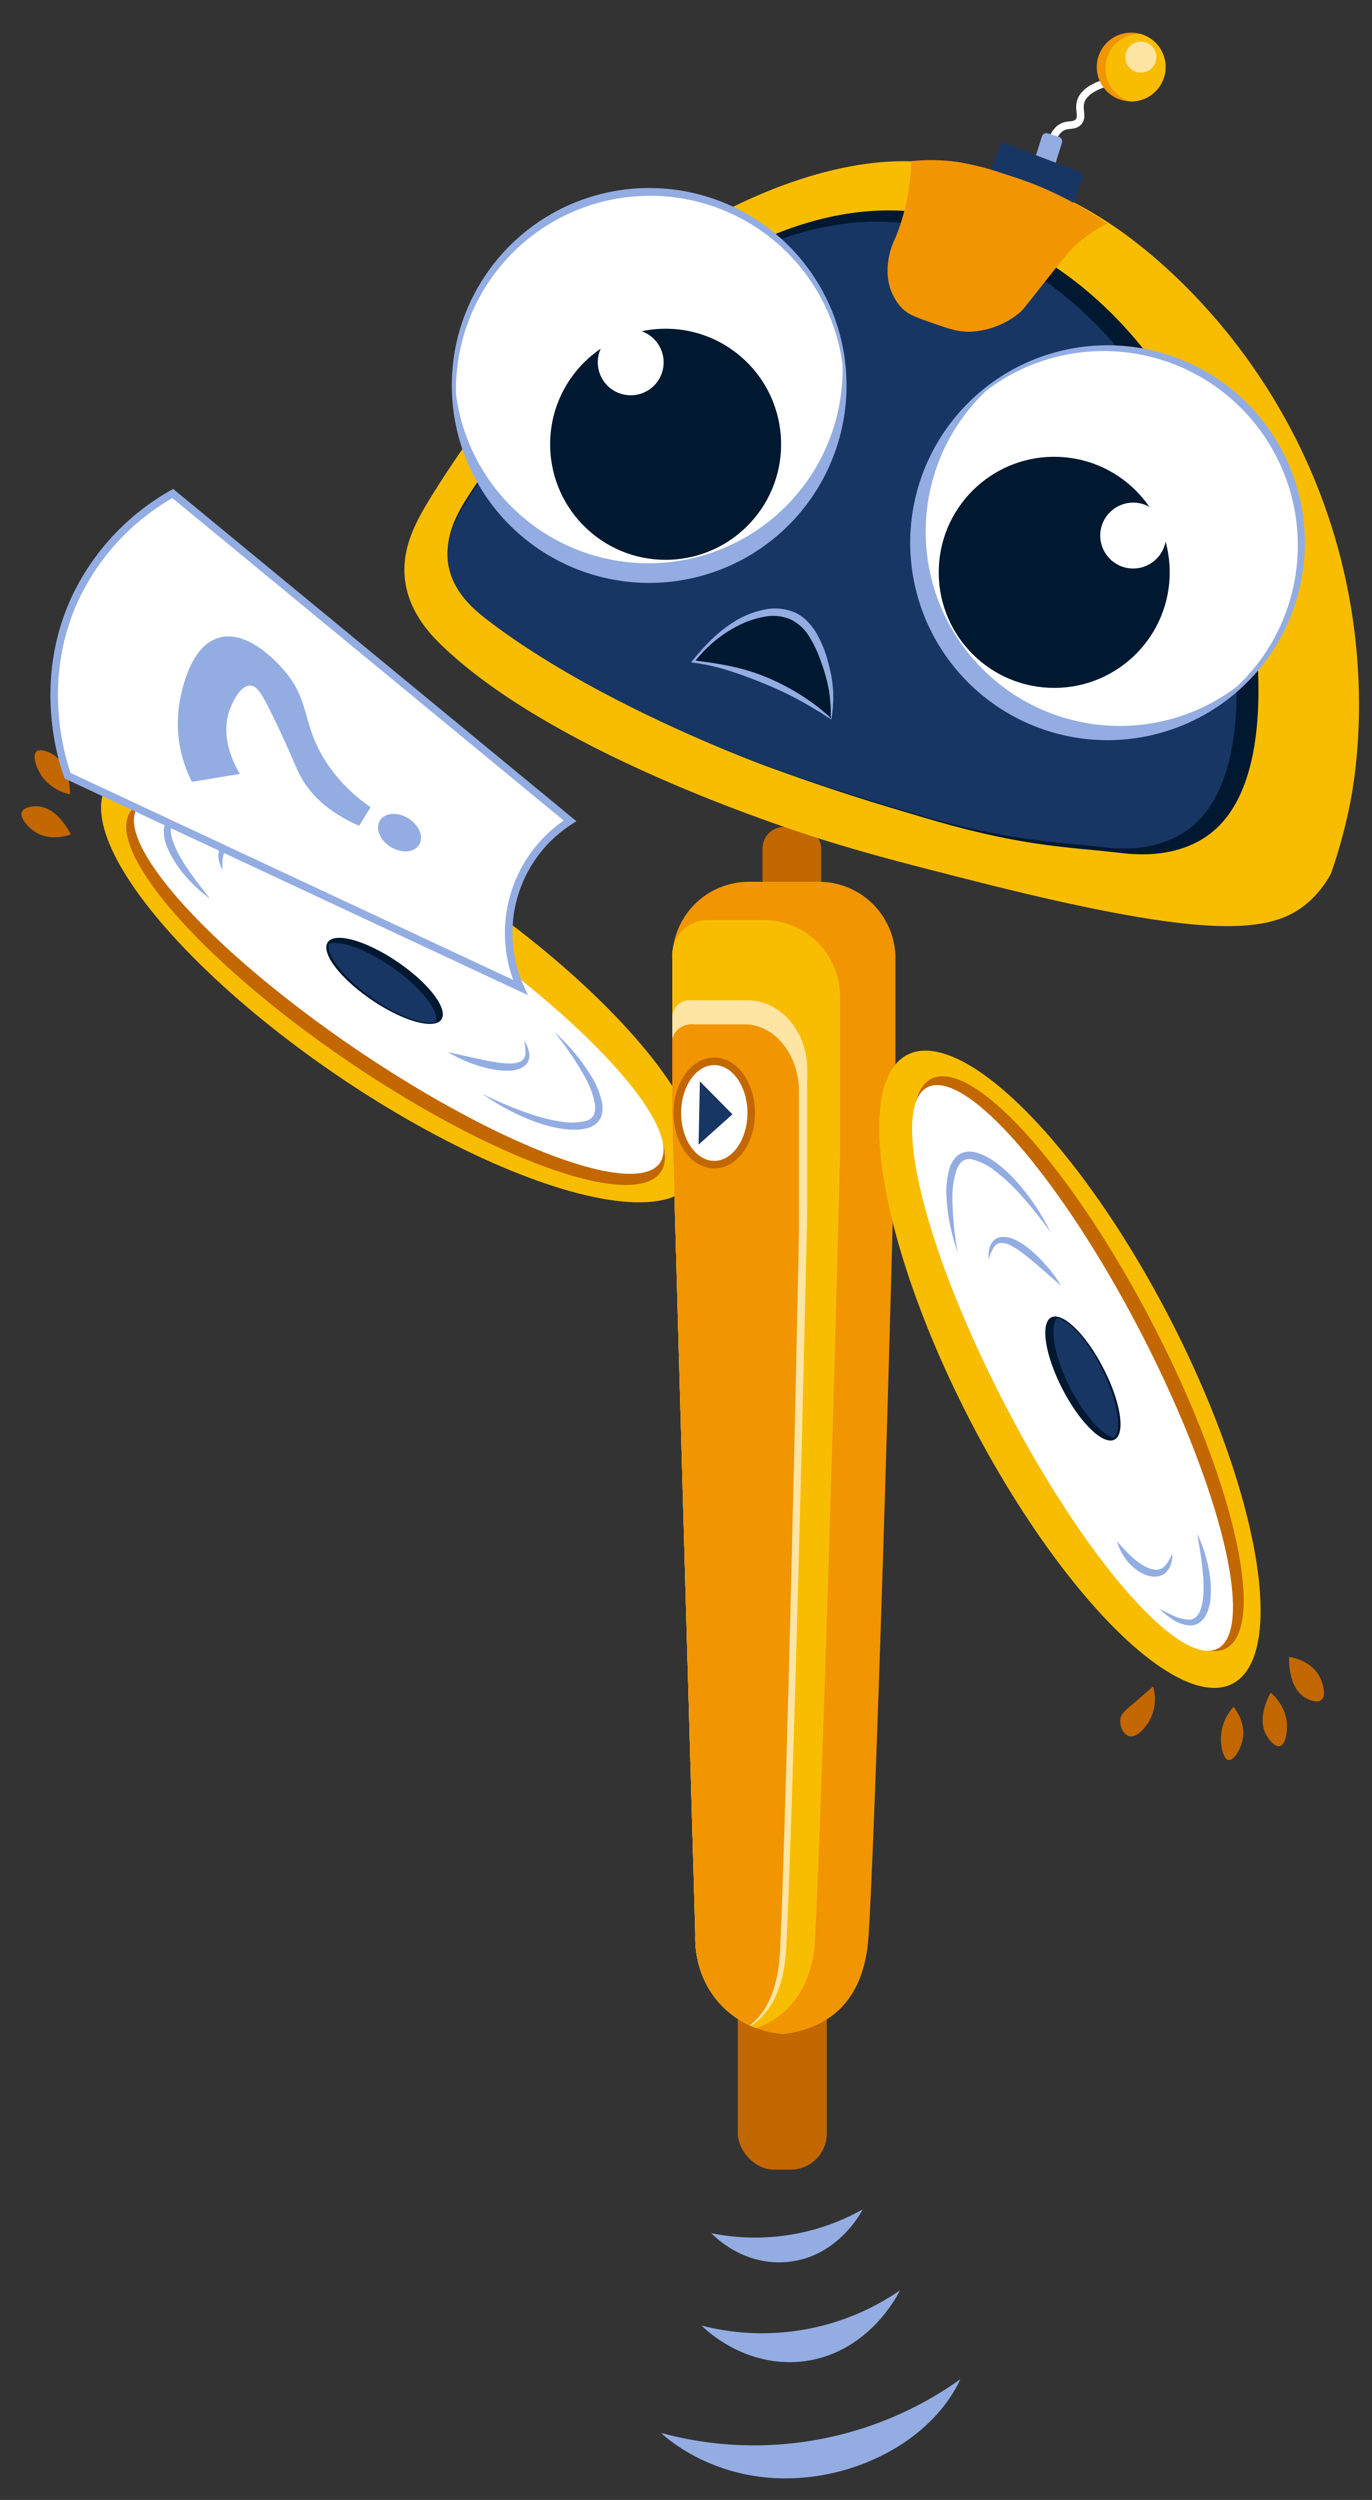 <svg xmlns="http://www.w3.org/2000/svg" viewBox="0 0 363.61 662.19"><rect x="0" y="0" width="363.61" height="662.19" fill="#333333" stroke="none"/><defs><style>.cls-1{fill:#f8bd00;}.cls-2{fill:#c36700;}.cls-11,.cls-3,.cls-9{fill:#fff;}.cls-4{fill:#001830;}.cls-5{fill:#183664;}.cls-6{fill:#93ade3;}.cls-7{fill:#f19500;}.cls-8{fill:#ffe5a4;}.cls-9{stroke:#c36700;}.cls-10,.cls-11,.cls-9{stroke-miterlimit:10;stroke-width:2px;}.cls-10{fill:none;stroke:#fff;}.cls-11{stroke:#93ade3;}</style></defs><g id="Обсудить"><ellipse class="cls-1" cx="106.13" cy="260.34" rx="29.72" ry="93.78" transform="translate(-168.85 201.82) rotate(-55.81)"/><ellipse class="cls-2" cx="104.83" cy="262.72" rx="22.31" ry="84.96" transform="translate(-171.39 201.78) rotate(-55.81)"/><ellipse class="cls-3" cx="105.68" cy="260.97" rx="20.39" ry="83.71" transform="translate(-169.58 201.72) rotate(-55.81)"/><path class="cls-4" d="M86.58,250.19a2.36,2.36,0,0,1,.28-.6c1.89-2.78,10.16-.46,18.48,5.19s13.52,12.48,11.63,15.27a2.46,2.46,0,0,1-1.37.95c-3.17,1-10.12-1.4-17.1-6.14C90.72,259.58,85.66,253.26,86.58,250.19Z"/><path class="cls-5" d="M87.19,250c3.08-1,9.85,1.44,16.67,6.15,7.59,5.25,12.53,11.51,11.66,14.53-3.08,1-9.85-1.42-16.67-6.14C91.26,259.29,86.31,253,87.19,250Z"/><path class="cls-6" d="M127.87,289.76a102.53,102.53,0,0,0,13.56,5.61,46,46,0,0,0,7,1.69,15.88,15.88,0,0,0,6.85-.16,3.18,3.18,0,0,0,2.16-1.71,5.73,5.73,0,0,0,.16-3.08,23,23,0,0,0-2.47-6.61,82.09,82.09,0,0,0-8.21-12.13,51.77,51.77,0,0,1,9.57,11.36,22.63,22.63,0,0,1,3,7,7.35,7.35,0,0,1-.22,4.18,6.86,6.86,0,0,1-.58,1,5,5,0,0,1-.82.83,6.4,6.4,0,0,1-1.94,1,12.63,12.63,0,0,1-4,.5,22.88,22.88,0,0,1-3.81-.38,40.24,40.24,0,0,1-7.23-2.08A58.81,58.81,0,0,1,127.87,289.76Z"/><path class="cls-6" d="M118.77,278.71c2.25.44,4.44,1,6.63,1.46s4.35,1,6.52,1.27a18.46,18.46,0,0,0,3.2.25,6.33,6.33,0,0,0,2.86-.53,2.46,2.46,0,0,0,1.28-2.24,11.82,11.82,0,0,0-.38-3.28,8.12,8.12,0,0,1,1.36,3.23,4.1,4.1,0,0,1-.14,1.95,3.52,3.52,0,0,1-1.27,1.65,7.06,7.06,0,0,1-3.63,1.12,20,20,0,0,1-3.56-.17,34,34,0,0,1-6.68-1.75A34.49,34.49,0,0,1,118.77,278.71Z"/><path class="cls-6" d="M55.68,238.09a38.93,38.93,0,0,1-6.5-6,28.87,28.87,0,0,1-4.84-7.59,11.18,11.18,0,0,1-.93-4.66,5.54,5.54,0,0,1,.22-1.27l.2-.64.34-.59a4.1,4.1,0,0,1,2-1.68,9.88,9.88,0,0,1,4.61-.59,20,20,0,0,1,4.37.88,37,37,0,0,0-4.36.1,10.19,10.19,0,0,0-3.94,1c-2.26,1.11-1.74,4.22-.68,6.69a24.5,24.5,0,0,0,1.89,3.76c.69,1.25,1.52,2.41,2.32,3.61C52.06,233.49,53.87,235.76,55.68,238.09Z"/><path class="cls-6" d="M59,230.4a7.94,7.94,0,0,1-1-2.59,5.39,5.39,0,0,1,.21-3,4.42,4.42,0,0,1,2.31-2.24,7.17,7.17,0,0,1,2.94-.65A12.61,12.61,0,0,1,69,223.12a14,14,0,0,1,4.5,3.15c-1.71-.63-3.36-1.25-5-1.68a18.11,18.11,0,0,0-4.94-.66c-1.59,0-3.19.48-3.92,1.58S58.87,228.61,59,230.4Z"/><path class="cls-2" d="M50.27,185.35c-.6-1.78-2.63-3.32-4.19-3-2.2.47-2.86,4.51-2.84,6.65a12.1,12.1,0,0,0,3.48,8c.34-.92,1.12-3,2.15-5.67C50.28,187.65,50.7,186.62,50.27,185.35Z"/><path class="cls-2" d="M19.27,196.29c-1-2.73-.76-6.43.59-6.92s3.67,2.29,4.78,4.53a12.72,12.72,0,0,1,.81,8.49C24.37,201.93,20.65,200.2,19.27,196.29Z"/><path class="cls-2" d="M11.22,205.79c-1.52-2.13-2.77-5.63-1.57-6.71,1-.87,3.27.07,4.48.83,4.38,2.74,4.42,9.3,4.41,10.47A12.24,12.24,0,0,1,11.22,205.79Z"/><path class="cls-2" d="M9.54,220.51c-2-1.23-4.43-3.85-3.74-5.47.55-1.29,2.87-1.52,4.06-1.47,5.22.21,8.45,6.55,8.9,7.47C17.55,221.45,13.25,222.75,9.54,220.51Z"/><rect class="cls-2" x="202.09" y="219.04" width="15.55" height="27.83" rx="5.68" transform="translate(419.73 465.91) rotate(-180)"/><rect class="cls-2" x="195.55" y="522.73" width="23.58" height="51.97" rx="9.56" transform="translate(414.67 1097.43) rotate(-180)"/><path class="cls-6" d="M188.51,591.53a58.17,58.17,0,0,0,40.12-6.3c-.34.68-6.62,12.79-20.17,13.94C197.06,600.14,189.51,592.57,188.51,591.53Z"/><path class="cls-6" d="M185.9,616a64.46,64.46,0,0,0,52.59-9.3c-.42.9-8.38,17-26.16,18.84C197.36,627,187.25,617.29,185.9,616Z"/><path class="cls-6" d="M175.2,644.44a94,94,0,0,0,79.32-14.23c-6.27,13.47-21.75,23.61-39.38,25.83C190.77,659.1,176.08,645.29,175.2,644.44Z"/><path class="cls-7" d="M178.17,295.09q0,.51,0,1h0q3,108.17,6.1,216.34c-.07,1.6-.38,11.59,7.44,19.26a24.8,24.8,0,0,0,8.69,5.52,26,26,0,0,0,7.34,1.58c4.16-.53,9.87-2,14.48-6.29,5.45-5.09,7.11-12.09,7.71-16.94a.17.17,0,0,0,0-.07c.16-1.33.24-2.49.3-3.4,1.13-17.28,4.16-101.12,7.08-216h0q0-.51,0-1V253.86A20.28,20.28,0,0,0,217,233.57H198.45a20.31,20.31,0,0,0-20.28,20.29Z"/><path class="cls-1" d="M178.17,253.86v41.23q0,.51,0,1h0q3,108.17,6.1,216.34c-.07,1.6-.38,11.59,7.44,19.26a24.69,24.69,0,0,0,7.29,4.94c.47.22.94.41,1.4.58a22.68,22.68,0,0,0,7.82-4.71c5.45-5.09,7.11-12.09,7.71-16.94a.17.17,0,0,0,0-.07c1.34-26.83,4.07-105.35,6.71-209.26h0q0-.51,0-1V264a20.28,20.28,0,0,0-20.28-20.29h-15a9.73,9.73,0,0,0-7.1,3.4A9.54,9.54,0,0,0,178.17,253.86Z"/><path class="cls-8" d="M178.17,269v26.08q0,.51,0,1h0q3,108.17,6.1,216.34c-.07,1.6-.38,11.59,7.44,19.26a24.34,24.34,0,0,0,7,4.79l.32.15a17.16,17.16,0,0,0,3.08-2.62c5.46-5.87,6.06-14.54,6.27-18.37.89-15.55,3.26-91,5.55-194.41h0c0-.3,0-.61,0-.92V283.22c0-10.09-7.11-18.26-15.88-18.26H183.47a4.88,4.88,0,0,0-3.63,1A4.82,4.82,0,0,0,178.17,269Z"/><path class="cls-7" d="M178.17,295.09q0,.51,0,1h0q3,108.17,6.1,216.34c-.07,1.6-.38,11.59,7.44,19.26a24.34,24.34,0,0,0,7,4.79,15.6,15.6,0,0,0,2.34-2.22c4.95-5.73,5.5-14.21,5.69-17.95.8-15.2,2.95-88.94,5-190h0c0-.29,0-.59,0-.89V289.18c0-9.86-6.45-17.84-14.4-17.84H184.15a5.73,5.73,0,0,0-4.3,1.2,5.41,5.41,0,0,0-1.68,2.57Z"/><ellipse class="cls-9" cx="189.3" cy="294.81" rx="9.79" ry="13.69"/><polygon class="cls-5" points="185.14 303.19 185.31 294.81 185.48 286.44 189.8 290.8 194.11 295.16 189.63 299.17 185.14 303.19"/><path class="cls-1" d="M107.4,154.06c1.18,8.27,6.61,14,10.15,17.35,31,29.45,96,49.65,102.73,51.7,12.13,3.7,20.46,5.79,33,9,67,17.27,84,15.55,93.86,6.52a27.69,27.69,0,0,0,5.6-7.24,137.84,137.84,0,0,0,4.9-17.79c1.25-6.15,7-36.59-4.61-73.72C341.19,102.05,317.47,77,301.39,64.48a106.56,106.56,0,0,0-25.08-14.75,114.67,114.67,0,0,0-34.81-7c-26-.84-62.65,14.76-95.17,46.69A275.45,275.45,0,0,0,114,132C110.13,138.33,106.19,145.49,107.4,154.06Z"/><path class="cls-4" d="M118.89,149.13c1.27,7.54,7.25,12.37,10.65,15,29.64,22.75,73.27,38.71,73.27,38.71,18.51,6.78,30,10.18,43.58,14.17,25.5,7.48,37.24,7.3,50.62,8.93,6.43.78,15.05.65,22.36-4.15C342,206.9,331,155.4,329.76,149.5c-1.75-8.23-14.32-62.9-62.72-86a73.18,73.18,0,0,0-17.45-6.29c-37.64-8-70.72,18.34-94.93,37.62,0,0-13.81,11-29.88,35.53C121.43,135.45,117.65,141.81,118.89,149.13Z"/><path class="cls-5" d="M118.82,149.64c1.24,7.34,7.06,12.05,10.37,14.59,28.85,22.14,71.32,37.68,71.32,37.68,18,6.6,29.21,9.91,42.43,13.79,24.83,7.29,36.26,7.11,49.28,8.7,6.27.76,14.66.63,21.77-4.05,22-14.47,11.35-64.6,10.12-70.35-1.71-8-13.95-61.23-61.07-83.73a70.8,70.8,0,0,0-17-6.12C209.42,52.34,177.21,78,153.65,96.77c0,0-13.45,10.71-29.1,34.59C121.29,136.33,117.61,142.51,118.82,149.64Z"/><path class="cls-4" d="M220.26,190.45a73,73,0,0,0-36.52-15.22c8.56-11,20.09-15.4,26.84-11.88,5.52,2.88,7.76,11,8.68,14.33A34.22,34.22,0,0,1,220.26,190.45Z"/><path class="cls-6" d="M220.3,190.54c-.33-.19-.81-.46-1.16-.69l-1-.68c-.7-.45-1.41-.88-2.13-1.3-1.42-.87-2.86-1.68-4.31-2.48a92.57,92.57,0,0,0-9-4.24c-3-1.24-6.13-2.42-9.29-3.42a52.81,52.81,0,0,0-9.7-2.2l-.55-.07.34-.42a62.87,62.87,0,0,1,5.2-5.76,37,37,0,0,1,6.17-4.79,23.81,23.81,0,0,1,7.37-2.94,13.72,13.72,0,0,1,8.14.56,10.72,10.72,0,0,1,3.48,2.36,16.12,16.12,0,0,1,2.51,3.23,30.61,30.61,0,0,1,3,7.32c.34,1.26.65,2.5.91,3.8a32.06,32.06,0,0,1,.49,3.89,28.21,28.21,0,0,1,0,3.9c0,.65-.1,1.3-.17,1.94A12.37,12.37,0,0,1,220.3,190.54Zm-.08-.18a13.6,13.6,0,0,1-.05-1.84c0-.64,0-1.27-.07-1.91-.1-1.27-.22-2.53-.42-3.77a43.24,43.24,0,0,0-2-7.3,32.65,32.65,0,0,0-3.11-6.75,12,12,0,0,0-5.08-4.74,11.79,11.79,0,0,0-7-.66,24.52,24.52,0,0,0-7,2.41A34.13,34.13,0,0,0,184,175.41l-.2-.49c3.32.42,6.66.87,9.95,1.58a52.45,52.45,0,0,1,9.66,3,62.15,62.15,0,0,1,9,4.71q2.13,1.37,4.14,2.9c.66.52,1.31,1.06,1.95,1.6l1,.82C219.72,189.79,219.89,190,220.22,190.36Z"/><path class="cls-10" d="M293.74,21.74c-5.16,1.49-6.82,3.5-7.32,5.15-.66,2.2.63,4.11-.64,5.43s-2.92.31-4.8,1.67a5.72,5.72,0,0,0-2,3"/><path class="cls-6" d="M276.12,36.15l-2.05,6.53,5.32,1.67,2.05-6.53a1.26,1.26,0,0,0-.83-1.58l-2.9-.91A1.27,1.27,0,0,0,276.12,36.15Z"/><path class="cls-5" d="M265,38.65l-2.69,7a132.31,132.31,0,0,1,13.13,4.3q4.59,1.77,9,3.86L287,47.14a1.16,1.16,0,0,0-.67-1.51L266.48,38A1.18,1.18,0,0,0,265,38.65Z"/><path class="cls-7" d="M241.5,42.68a57.72,57.72,0,0,1-4.16,20.24,19.64,19.64,0,0,0-2.09,9.73,14.08,14.08,0,0,0,3.68,8.87c1.75,1.78,3.76,2.51,7.72,3.89,4.78,1.67,7.17,2.5,10.21,2.46a21.94,21.94,0,0,0,13.07-4.8c.21-.16.41-.33.46-.38.74-.68,1.58-1.78,5.44-6.66,6.7-8.48,8.18-10.28,10.7-12.36a35.3,35.3,0,0,1,6.86-4.42,94,94,0,0,0-18.46-10.09c-3.54-1.43-6.81-2.48-8.53-3A74.44,74.44,0,0,0,254,42.93,51.25,51.25,0,0,0,241.5,42.68Z"/><path class="cls-7" d="M296.76,9.16a9.11,9.11,0,0,0-5.58,11.61,9.12,9.12,0,0,0,11.61,5.58,9.1,9.1,0,0,0,5.58-11.6,9,9,0,0,0-2.23-3.51A9.12,9.12,0,0,0,296.76,9.16Z"/><path class="cls-1" d="M295.3,12a9.12,9.12,0,0,0,.7,12.87,9.25,9.25,0,0,0,3.65,2A9.11,9.11,0,0,0,305.91,11a9.25,9.25,0,0,0-3.65-2A9.12,9.12,0,0,0,295.3,12Z"/><path class="cls-3" d="M131,79.8a51.12,51.12,0,0,0-8.64,29.75,50.69,50.69,0,0,0,1,5.34s0,0,0,0A51.45,51.45,0,0,0,223.3,96.62c-.24-1.79-.56-3.57-1-5.34l-.13-.36A51.45,51.45,0,0,0,131,79.8Z"/><path class="cls-6" d="M128.55,73.07a52,52,0,0,0-8.79,30.24,51.4,51.4,0,0,0,1.38,10.76,52.3,52.3,0,1,0,7.41-41Z"/><path class="cls-3" d="M129.5,74.73a51.2,51.2,0,0,0-8.64,29.75,51.09,51.09,0,0,0,2.49,10.41s0,0,0,0A51.45,51.45,0,0,0,223.3,96.62c-.24-1.79-.56-3.57-1-5.34A51.45,51.45,0,0,0,129.5,74.73Z"/><circle class="cls-4" cx="176.4" cy="117.66" r="30.61" transform="translate(-29.85 166.88) rotate(-47.12)"/><circle class="cls-3" cx="167.16" cy="95.98" r="8.73" transform="translate(-3.64 185.33) rotate(-57.48)"/><circle class="cls-8" cx="302.35" cy="15.12" r="4.11"/><path class="cls-3" d="M338.24,157.28a51.18,51.18,0,0,1-15.08,27.06,52.39,52.39,0,0,1-4.5,3.06h0a51.45,51.45,0,0,1-57.23-83.95,53.56,53.56,0,0,1,4.48-3.06l.35-.16a51.45,51.45,0,0,1,72,57Z"/><path class="cls-6" d="M344.75,154.29a52,52,0,0,1-15.33,27.51,51.05,51.05,0,0,1-8.62,6.58,52.3,52.3,0,1,1,23.95-34.09Z"/><path class="cls-3" d="M342.9,154.78a51.17,51.17,0,0,1-15.08,27.06,51.8,51.8,0,0,1-9.16,5.56h0a51.45,51.45,0,0,1-57.23-83.95,53.56,53.56,0,0,1,4.48-3.06,55.79,55.79,0,0,1,5-2.66,51.46,51.46,0,0,1,72,57Z"/><circle class="cls-4" cx="279.4" cy="151.6" r="30.61" transform="translate(115.94 424.24) rotate(-87.54)"/><circle class="cls-3" cx="300.33" cy="141.88" r="8.73" transform="translate(95.38 403.26) rotate(-77.19)"/><ellipse class="cls-1" cx="283.54" cy="362.7" rx="29.72" ry="93.78" transform="translate(-134.97 170.88) rotate(-27.36)"/><ellipse class="cls-2" cx="285.82" cy="361.23" rx="22.31" ry="84.96" transform="translate(-134.04 171.76) rotate(-27.36)"/><ellipse class="cls-3" cx="284.24" cy="362.35" rx="20.39" ry="83.71" transform="translate(-134.73 171.16) rotate(-27.36)"/><path class="cls-4" d="M295.89,380.94a2.27,2.27,0,0,1-.53.39c-3,1.55-9.15-4.43-13.77-13.37s-5.94-17.41-3-19a2.43,2.43,0,0,1,1.66-.18c3.27.62,8.24,6,12.11,13.54C296.73,370.71,298.17,378.68,295.89,380.94Z"/><path class="cls-5" d="M295.27,380.81c-3.17-.62-8-6-11.73-13.34-4.17-8.23-5.53-16.1-3.33-18.34,3.17.61,8,5.94,11.73,13.34C296.11,370.7,297.49,378.57,295.27,380.81Z"/><path class="cls-6" d="M278.44,326.47a102.38,102.38,0,0,0-9.25-11.39,47,47,0,0,0-5.37-4.83,15.76,15.76,0,0,0-6.1-3.12,3.18,3.18,0,0,0-2.71.47,5.72,5.72,0,0,0-1.61,2.64,23.26,23.26,0,0,0-1,7,82,82,0,0,0,1.45,14.57,51.58,51.58,0,0,1-3-14.55,22.7,22.7,0,0,1,.74-7.6,7.29,7.29,0,0,1,2.19-3.57,6.42,6.42,0,0,1,1-.62,4.58,4.58,0,0,1,1.11-.34,6.35,6.35,0,0,1,2.18,0,12.65,12.65,0,0,1,3.72,1.45,22.44,22.44,0,0,1,3.18,2.15,40.54,40.54,0,0,1,5.36,5.28A59.13,59.13,0,0,1,278.44,326.47Z"/><path class="cls-6" d="M281.18,340.52c-1.77-1.46-3.45-3-5.13-4.44s-3.37-2.93-5.13-4.22a19.72,19.72,0,0,0-2.7-1.75,6.37,6.37,0,0,0-2.76-.89,2.45,2.45,0,0,0-2.2,1.36,12,12,0,0,0-1.23,3.06,8.39,8.39,0,0,1,.34-3.49,4.2,4.2,0,0,1,1.06-1.64,3.47,3.47,0,0,1,1.9-.85,7.07,7.07,0,0,1,3.73.75,18.91,18.91,0,0,1,3,1.84,33.36,33.36,0,0,1,5,4.73A34.24,34.24,0,0,1,281.18,340.52Z"/><path class="cls-6" d="M317.3,406.29a38.35,38.35,0,0,1,2.85,8.38,28.64,28.64,0,0,1,.64,9,11.19,11.19,0,0,1-1.4,4.54,5.53,5.53,0,0,1-.8,1l-.48.46c-.19.13-.39.24-.58.36a4,4,0,0,1-2.58.5,9.86,9.86,0,0,1-4.34-1.67,19.61,19.61,0,0,1-3.42-2.85,40.64,40.64,0,0,0,3.88,2,10.14,10.14,0,0,0,3.95,1c2.51.1,3.54-2.88,3.78-5.55a24.57,24.57,0,0,0,.14-4.21c0-1.42-.2-2.85-.32-4.28C318.29,412.06,317.78,409.2,317.3,406.29Z"/><path class="cls-6" d="M310.68,411.46a7.72,7.72,0,0,1-.33,2.76,5.3,5.3,0,0,1-1.6,2.52,4.48,4.48,0,0,1-3.1.88,7.51,7.51,0,0,1-2.89-.83,12.94,12.94,0,0,1-4.31-3.68,14.29,14.29,0,0,1-2.45-4.92,52,52,0,0,0,3.62,3.87,17.53,17.53,0,0,0,4,2.94c1.41.72,3,1.09,4.2.48S310,413.11,310.68,411.46Z"/><path class="cls-2" d="M296.94,455.24c-.32,1.85.72,4.17,2.26,4.62,2.16.63,4.66-2.6,5.66-4.5a12.09,12.09,0,0,0,.74-8.66l-4.59,4C298,453.22,297.16,453.92,296.94,455.24Z"/><path class="cls-2" d="M329.4,460.39c-.45,2.86-2.39,6-3.81,5.8s-2.14-3.76-2-6.26a12.79,12.79,0,0,1,3.33-7.84C327.6,453,330.05,456.29,329.4,460.39Z"/><path class="cls-2" d="M341,455.87c.32,2.6-.25,6.27-1.82,6.64-1.27.31-2.84-1.61-3.55-2.86-2.54-4.49.55-10.28,1.12-11.3A12.3,12.3,0,0,1,341,455.87Z"/><path class="cls-2" d="M349.49,443.73c1.21,2,2.07,5.49.68,6.59-1.1.87-3.24,0-4.26-.64-4.49-2.67-4.31-9.78-4.27-10.81C342.9,439.09,347.3,440,349.49,443.73Z"/><path class="cls-11" d="M45.79,130.72a62.43,62.43,0,0,0-25.55,27.1c-10.67,22.29-3.85,43.29-2.33,47.65l120,56.09a35.23,35.23,0,0,1,13.16-44.13Z"/><path class="cls-6" d="M50.87,207.1,63.59,205c-1.39-2.3-5.3-9.47-2.79-16.78.11-.31,2.36-6.67,5.49-6.62,1.91,0,3.28,2.43,6.17,8.4,5.4,11.13,5.85,13.5,7.83,16.73,2.25,3.65,6.42,8.32,14.88,12l3.07-4.93a42.68,42.68,0,0,1-11.76-11.88c-6.45-9.89-4.2-16.09-11-24.14-1-1.13-9.24-11-17.25-8.91-7.83,2-10.09,14.15-10.63,17.09A33.94,33.94,0,0,0,50.87,207.1Z"/><ellipse class="cls-6" cx="105.88" cy="220.57" rx="4.45" ry="6.11" transform="translate(-137.34 193.97) rotate(-58.12)"/></g></svg>